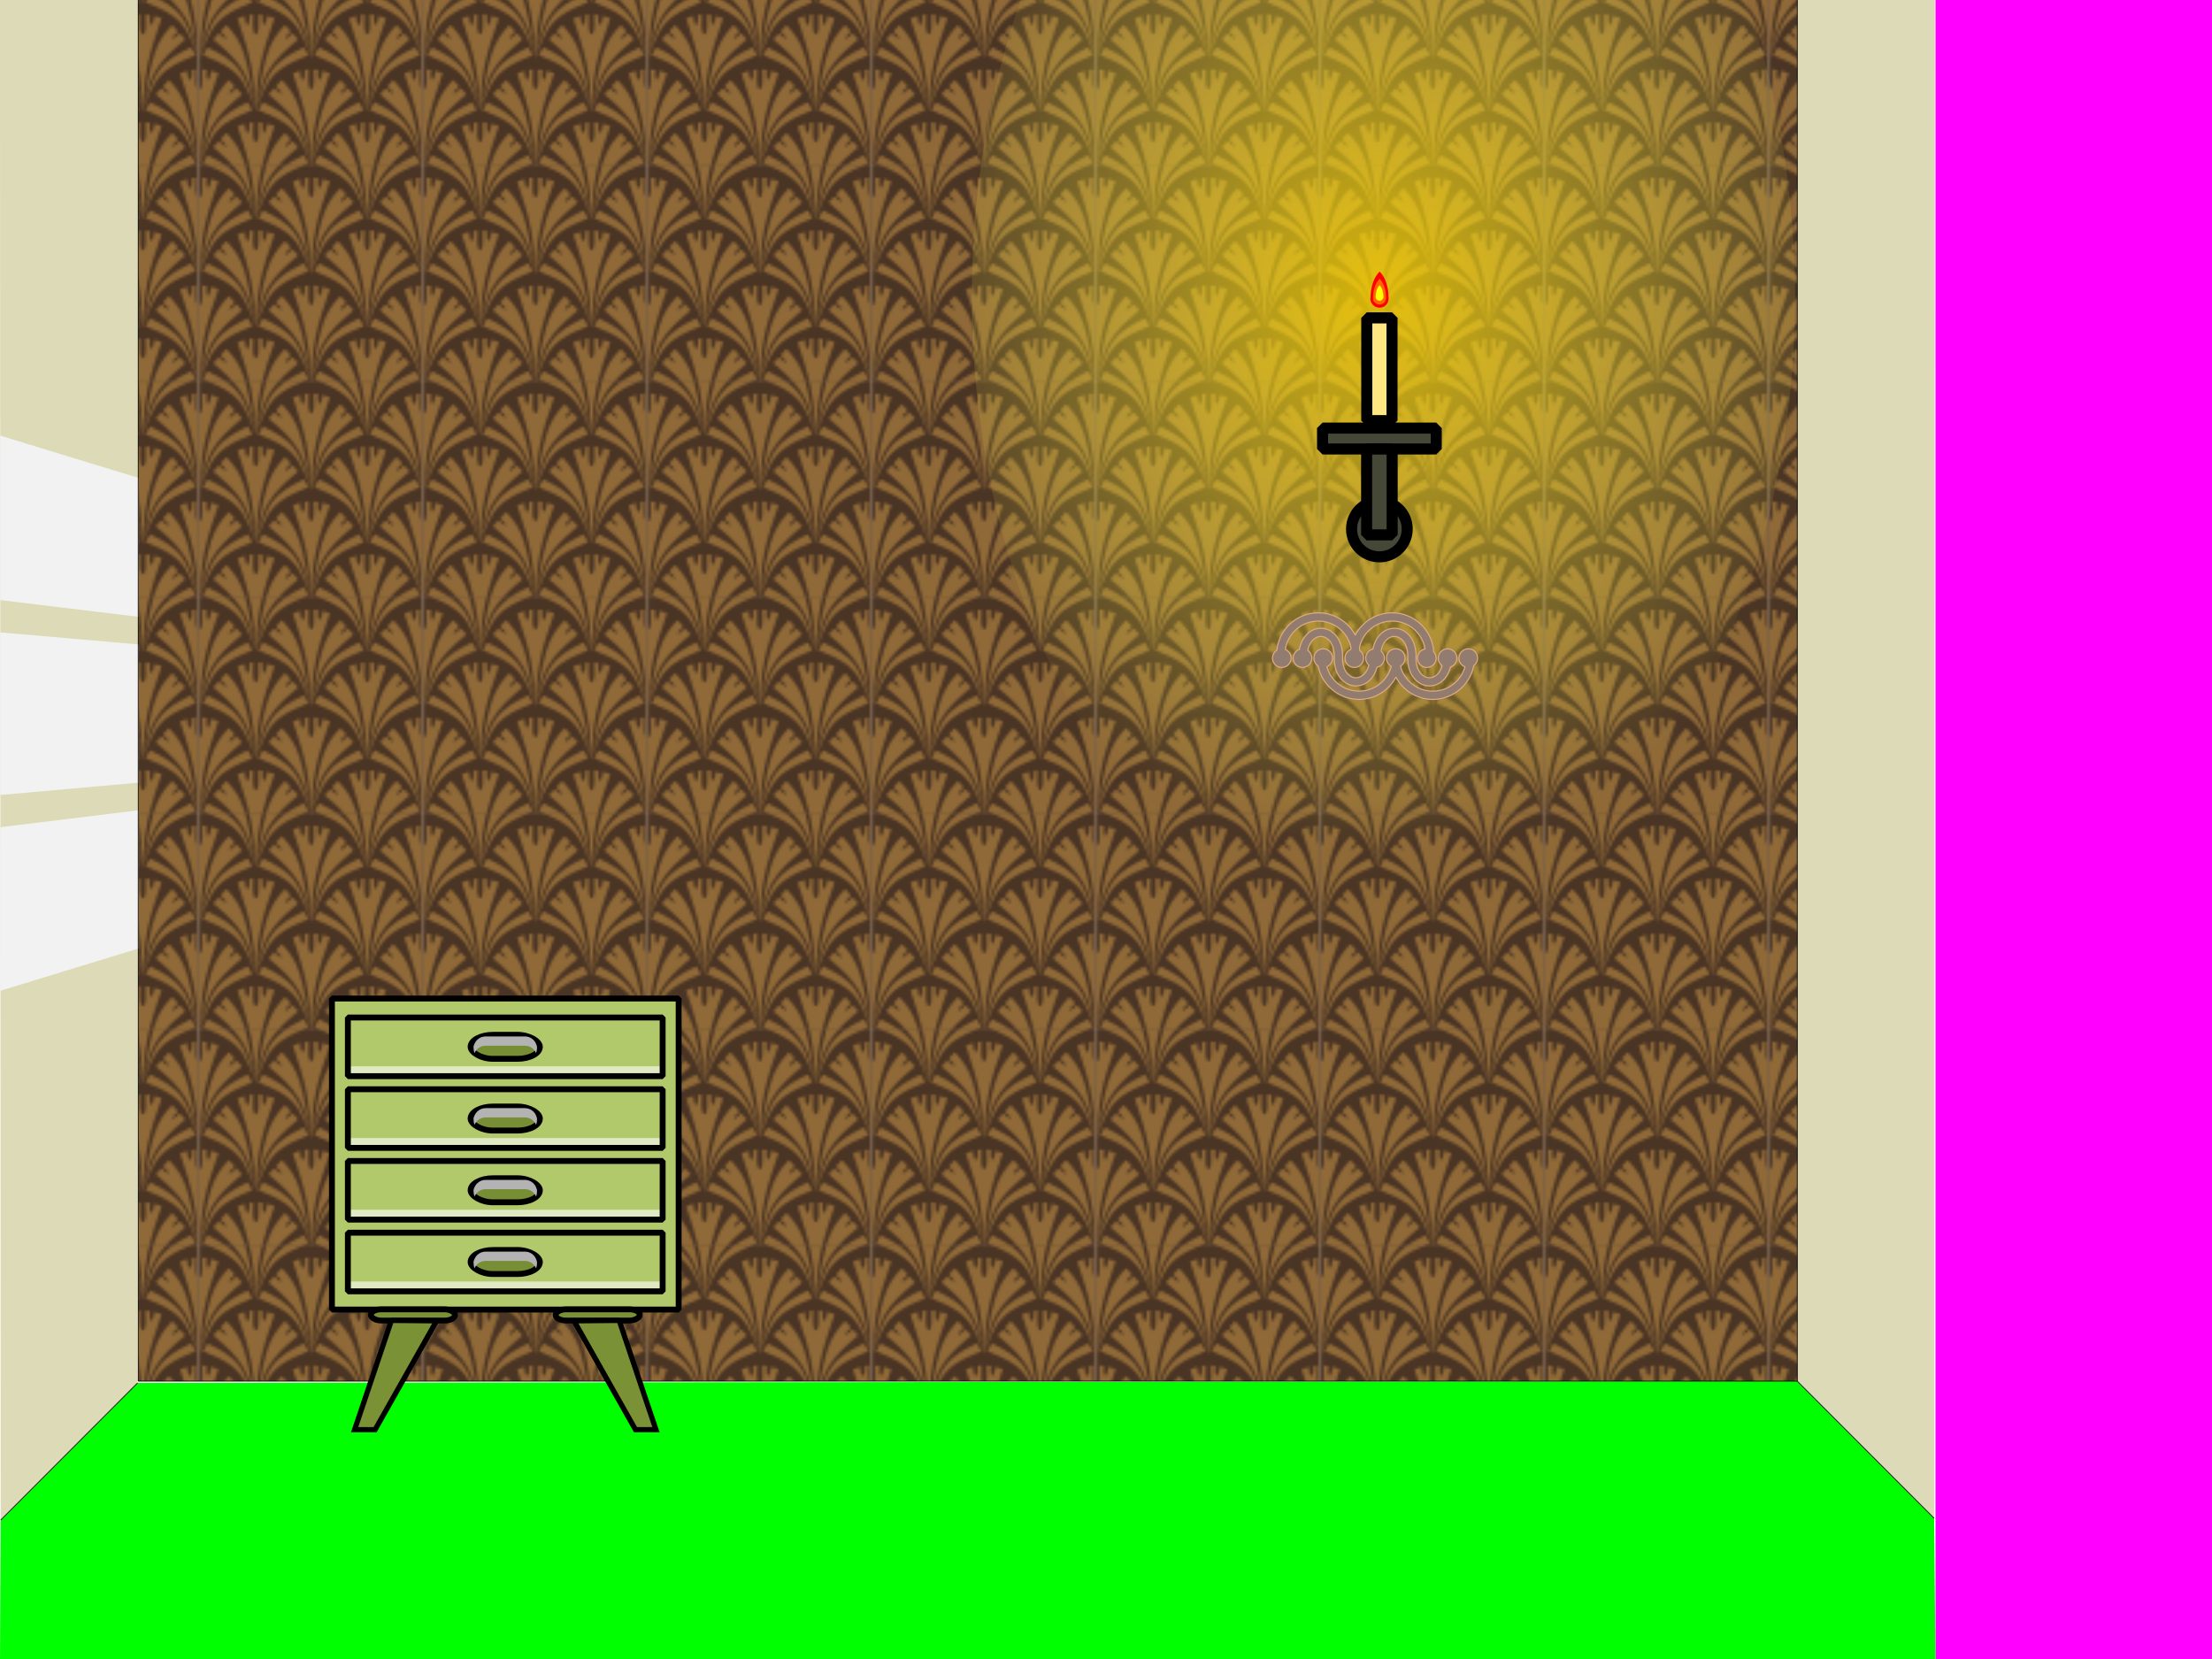 <?xml version="1.0" encoding="UTF-8" standalone="no"?>
<!-- Created with Inkscape (http://www.inkscape.org/) -->

<svg
   xmlns:dc="http://purl.org/dc/elements/1.1/"
   xmlns:cc="http://creativecommons.org/ns#"
   xmlns:rdf="http://www.w3.org/1999/02/22-rdf-syntax-ns#"
   xmlns:svg="http://www.w3.org/2000/svg"
   xmlns="http://www.w3.org/2000/svg"
   xmlns:xlink="http://www.w3.org/1999/xlink"
   xmlns:sodipodi="http://sodipodi.sourceforge.net/DTD/sodipodi-0.dtd"
   xmlns:inkscape="http://www.inkscape.org/namespaces/inkscape"
   width="800"
   height="600"
   viewBox="0 0 211.667 158.75"
   version="1.1"
   id="svg8"
   inkscape:version="0.92.3 (2405546, 2018-03-11)"
   sodipodi:docname="room-n.svg">
  <sodipodi:namedview
     id="base"
     pagecolor="#ffffff"
     bordercolor="#666666"
     borderopacity="1.0"
     inkscape:pageopacity="0.0"
     inkscape:pageshadow="2"
     inkscape:zoom="0.8297831"
     inkscape:cx="498.77501"
     inkscape:cy="277.3313"
     inkscape:document-units="px"
     inkscape:current-layer="layer4"
     showgrid="false"
     units="px"
     inkscape:window-width="1895"
     inkscape:window-height="939"
     inkscape:window-x="1983"
     inkscape:window-y="376"
     inkscape:window-maximized="0"
     inkscape:snap-bbox="true" />
  <defs
     id="defs2">
    <linearGradient
       id="linearGradient1653"
       inkscape:collect="always">
      <stop
         id="stop1649"
         offset="0"
         style="stop-color:#ffd900;stop-opacity:0.771" />
      <stop
         id="stop1651"
         offset="1"
         style="stop-color:#ffff52;stop-opacity:0.003" />
    </linearGradient>
    <inkscape:path-effect
       only_selected="false"
       apply_with_weight="true"
       apply_no_weight="true"
       helper_size="0"
       steps="2"
       weight="33.333"
       is_visible="true"
       id="path-effect947"
       effect="bspline" />
    <inkscape:path-effect
       effect="bspline"
       id="path-effect1819"
       is_visible="true"
       weight="33.333"
       steps="2"
       helper_size="0"
       apply_no_weight="true"
       apply_with_weight="true"
       only_selected="false" />
    <inkscape:path-effect
       only_selected="false"
       apply_with_weight="true"
       apply_no_weight="true"
       helper_size="0"
       steps="2"
       weight="33.333"
       is_visible="true"
       id="path-effect1813"
       effect="bspline" />
    <inkscape:path-effect
       effect="bspline"
       id="path-effect1809"
       is_visible="true"
       weight="33.333"
       steps="2"
       helper_size="0"
       apply_no_weight="true"
       apply_with_weight="true"
       only_selected="false" />
    <inkscape:path-effect
       only_selected="false"
       apply_with_weight="true"
       apply_no_weight="true"
       helper_size="0"
       steps="2"
       weight="33.333"
       is_visible="true"
       id="path-effect1333"
       effect="bspline" />
    <inkscape:path-effect
       effect="bspline"
       id="path-effect1329"
       is_visible="true"
       weight="33.333"
       steps="2"
       helper_size="0"
       apply_no_weight="true"
       apply_with_weight="true"
       only_selected="false" />
    <inkscape:path-effect
       only_selected="false"
       apply_with_weight="true"
       apply_no_weight="true"
       helper_size="0"
       steps="2"
       weight="33.333"
       is_visible="true"
       id="path-effect1325"
       effect="bspline" />
    <inkscape:path-effect
       effect="bspline"
       id="path-effect1321"
       is_visible="true"
       weight="33.333"
       steps="2"
       helper_size="0"
       apply_no_weight="true"
       apply_with_weight="true"
       only_selected="false" />
    <inkscape:path-effect
       effect="bspline"
       id="path-effect1317"
       is_visible="true"
       weight="33.333"
       steps="2"
       helper_size="0"
       apply_no_weight="true"
       apply_with_weight="true"
       only_selected="false" />
    <inkscape:path-effect
       effect="bspline"
       id="path-effect1297"
       is_visible="true"
       weight="33.333"
       steps="2"
       helper_size="0"
       apply_no_weight="true"
       apply_with_weight="true"
       only_selected="false" />
    <inkscape:path-effect
       effect="bspline"
       id="path-effect1293"
       is_visible="true"
       weight="33.333"
       steps="2"
       helper_size="0"
       apply_no_weight="true"
       apply_with_weight="true"
       only_selected="false" />
    <inkscape:path-effect
       effect="bspline"
       id="path-effect1289"
       is_visible="true"
       weight="33.333"
       steps="2"
       helper_size="0"
       apply_no_weight="true"
       apply_with_weight="true"
       only_selected="false" />
    <inkscape:path-effect
       effect="bspline"
       id="path-effect1285"
       is_visible="true"
       weight="33.333"
       steps="2"
       helper_size="0"
       apply_no_weight="true"
       apply_with_weight="true"
       only_selected="false" />
    <inkscape:path-effect
       effect="bspline"
       id="path-effect1281"
       is_visible="true"
       weight="33.333"
       steps="2"
       helper_size="0"
       apply_no_weight="true"
       apply_with_weight="true"
       only_selected="false" />
    <inkscape:path-effect
       effect="bspline"
       id="path-effect1277"
       is_visible="true"
       weight="33.333"
       steps="2"
       helper_size="0"
       apply_no_weight="true"
       apply_with_weight="true"
       only_selected="false" />
    <inkscape:path-effect
       effect="bspline"
       id="path-effect1273"
       is_visible="true"
       weight="33.333"
       steps="2"
       helper_size="0"
       apply_no_weight="true"
       apply_with_weight="true"
       only_selected="false" />
    <inkscape:path-effect
       only_selected="false"
       apply_with_weight="true"
       apply_no_weight="true"
       helper_size="0"
       steps="2"
       weight="33.333"
       is_visible="true"
       id="path-effect844"
       effect="bspline" />
    <inkscape:path-effect
       only_selected="false"
       apply_with_weight="true"
       apply_no_weight="true"
       helper_size="0"
       steps="2"
       weight="33.333"
       is_visible="true"
       id="path-effect840"
       effect="bspline" />
    <inkscape:path-effect
       effect="bspline"
       id="path-effect836"
       is_visible="true"
       weight="33.333"
       steps="2"
       helper_size="0"
       apply_no_weight="true"
       apply_with_weight="true"
       only_selected="false" />
    <inkscape:path-effect
       only_selected="false"
       apply_with_weight="true"
       apply_no_weight="true"
       helper_size="0"
       steps="2"
       weight="33.333"
       is_visible="true"
       id="path-effect832"
       effect="bspline" />
    <inkscape:path-effect
       effect="bspline"
       id="path-effect828"
       is_visible="true"
       weight="33.333"
       steps="2"
       helper_size="0"
       apply_no_weight="true"
       apply_with_weight="true"
       only_selected="false" />
    <pattern
       patternUnits="userSpaceOnUse"
       width="80.493"
       height="77.897"
       patternTransform="matrix(0.265,0,0,0.265,19.099,9.518)"
       id="pattern3136">
      <g
         id="g1141">
        <rect
           transform="matrix(1.227,0,0,1.227,-289.751,-19.875)"
           style="opacity:1;fill:#0b1422;fill-opacity:1;stroke:none;stroke-width:0.529;stroke-linecap:round;stroke-linejoin:bevel;stroke-miterlimit:4;stroke-dasharray:none;stroke-dashoffset:0;stroke-opacity:1"
           id="rect847"
           width="65.617"
           height="63.5"
           x="236.2"
           y="16.202" />
        <path
           style="stroke-linejoin:miter;stroke-opacity:1;fill-opacity:1;fill-rule:evenodd;stroke:none;stroke-linecap:butt;stroke-width:0.023;fill:#d0ab59"
           d="M4.152 4.45093998991e-07C6.506 0.985 10.796 2.803 13.794 6.077C16.851 9.416 18.553 14.265 20.255 19.113C18.648 13.473 17.041 7.834 14.23 4.013C13.039 2.394 11.63 1.104 10.098 4.45093995438e-07C10.098 4.45093995438e-07 4.152 4.45093998991e-07 4.152 4.45093998991e-07M20.255 19.113C19.129 12.063 18.003 5.02 16.599 4.45093995438e-07C16.599 4.45093995438e-07 12.376 4.45093995438e-07 12.376 4.45093995438e-07C13.63 1.401 14.861 2.982 15.851 4.693C18.326 8.972 19.29 14.043 20.255 19.113C20.255 19.113 20.255 19.113 20.255 19.113M18.022 4.45093998991e-07C18.22 0.852 18.41 1.709 18.577 2.566C19.668 8.163 19.962 13.637 20.255 19.111C20.538 13.629 20.821 8.146 21.951 2.529C22.12 1.689 22.313 0.845 22.516 4.45094002544e-07C22.516 4.45094002544e-07 18.022 4.45093998991e-07 18.022 4.45093998991e-07M20.255 19.111C21.219 14.041 22.184 8.971 24.658 4.692C25.648 2.982 26.879 1.401 28.132 4.45093998991e-07C28.132 4.45093998991e-07 23.91 4.45093998991e-07 23.91 4.45093998991e-07C22.507 5.02 21.38 12.061 20.255 19.111C20.255 19.111 20.255 19.111 20.255 19.111M30.411 4.45093998991e-07C28.879 1.104 27.47 2.394 26.279 4.013C23.468 7.833 21.862 13.473 20.256 19.113C21.957 14.264 23.659 9.415 26.717 6.076C29.714 2.803 34.002 0.985 36.356 4.45093998991e-07C36.356 4.45093998991e-07 30.411 4.45093998991e-07 30.411 4.45093998991e-07M44.399 4.45093998991e-07C46.753 0.985 51.042 2.803 54.04 6.077C57.098 9.416 58.8 14.265 60.501 19.113C58.895 13.473 57.288 7.834 54.477 4.013C53.286 2.394 51.877 1.104 50.344 4.45093995438e-07C50.344 4.45093995438e-07 44.399 4.45093998991e-07 44.399 4.45093998991e-07M60.501 19.113C59.376 12.063 58.25 5.02 56.846 4.45093995438e-07C56.846 4.45093995438e-07 52.623 4.45093995438e-07 52.623 4.45093995438e-07C53.876 1.401 55.108 2.982 56.097 4.693C58.572 8.972 59.537 14.043 60.501 19.113C60.501 19.113 60.501 19.113 60.501 19.113M58.268 4.45093995438e-07C58.467 0.852 58.657 1.709 58.824 2.566C59.915 8.163 60.209 13.637 60.502 19.111C60.785 13.629 61.068 8.146 62.198 2.529C62.366 1.689 62.559 0.845 62.763 4.45093995438e-07C62.763 4.45093995438e-07 58.268 4.45093995438e-07 58.268 4.45093995438e-07M60.502 19.111C60.502 19.112 60.502 19.112 60.502 19.113C60.502 19.113 60.502 19.113 60.502 19.113C61.467 14.042 62.431 8.971 64.906 4.692C65.895 2.982 67.126 1.401 68.38 6.17810439927e-05C68.38 6.17810439927e-05 64.157 6.17810439927e-05 64.157 6.17810439927e-05C62.753 5.02 61.627 12.061 60.502 19.111C60.502 19.111 60.502 19.111 60.502 19.111M60.502 19.113C62.204 14.264 63.906 9.416 66.963 6.076C69.961 2.803 74.248 0.986 76.603 6.17810439927e-05C76.603 6.17810439927e-05 70.658 6.17810439927e-05 70.658 6.17810439927e-05C69.126 1.104 67.717 2.394 66.526 4.013C63.715 7.833 62.109 13.473 60.502 19.113C60.502 19.113 60.502 19.113 60.502 19.113M39.342 3.898C39.342 3.898 37.966 4.063 37.966 4.063C37.988 5.284 38.01 6.504 37.768 7.115C37.526 7.727 37.021 7.727 36.73 7.172C36.44 6.617 36.365 5.506 36.29 4.395C36.29 4.395 33.698 5.359 33.698 5.359C33.698 5.359 34.642 8.219 34.642 8.219C35.587 11.079 37.477 16.8 38.569 22.399C39.66 27.997 39.954 33.473 40.247 38.948C40.529 33.465 40.813 27.981 41.942 22.362C43.072 16.742 45.049 10.987 47.026 5.231C47.026 5.231 44.375 4.416 44.375 4.416C44.224 5.499 44.074 6.581 43.774 7.122C43.475 7.664 43.027 7.663 42.839 7.065C42.652 6.466 42.726 5.27 42.799 4.074C42.799 4.074 41.191 3.927 41.191 3.927C41.279 6.388 41.366 8.847 41.017 10.08C40.668 11.313 39.882 11.316 39.53 10.081C39.178 8.847 39.26 6.372 39.342 3.898C39.342 3.898 39.342 3.898 39.342 3.898M79.589 3.898C79.589 3.898 78.213 4.063 78.213 4.063C78.234 5.284 78.256 6.504 78.015 7.115C77.773 7.727 77.267 7.727 76.977 7.172C76.687 6.617 76.612 5.506 76.536 4.395C76.536 4.395 73.944 5.359 73.944 5.359C73.944 5.359 74.889 8.219 74.889 8.219C75.834 11.079 77.724 16.8 78.815 22.399C79.907 27.997 80.2 33.473 80.493 38.948C80.493 38.948 80.493 11.002 80.493 11.002C80.218 10.983 79.946 10.678 79.776 10.081C79.424 8.847 79.507 6.372 79.589 3.898C79.589 3.898 79.589 3.898 79.589 3.898M0.945 3.927C1.032 6.388 1.119 8.847 0.77 10.08C0.59 10.717 0.293 11.023 7.39528985605e-06 11.002C7.39528985605e-06 11.002 7.39528985605e-06 38.948 7.39528985605e-06 38.948C0.283 33.465 0.566 27.981 1.696 22.362C2.826 16.742 4.802 10.987 6.779 5.231C6.779 5.231 4.129 4.416 4.129 4.416C3.978 5.499 3.827 6.581 3.528 7.122C3.228 7.664 2.78 7.663 2.593 7.065C2.405 6.466 2.479 5.27 2.552 4.074C2.552 4.074 0.945 3.927 0.945 3.927M10.623 7.744C10.623 7.744 9.698 8.631 9.698 8.631C7.707 10.955 5.717 13.28 4.1 18.333C2.484 23.385 1.242 31.165 0.001 38.946C0.965 33.875 1.929 28.804 4.404 24.525C6.879 20.246 10.865 16.759 12.94 14.947C15.014 13.136 15.177 13 15.339 12.864C14.655 12.128 13.969 11.389 13.628 11.021C13.287 10.654 13.287 10.655 12.902 11.034C12.518 11.413 11.753 12.168 11.258 12.424C10.763 12.679 10.54 12.435 10.836 11.962C11.132 11.488 11.945 10.787 12.351 10.436C12.758 10.086 12.758 10.085 12.401 9.694C12.045 9.303 11.335 8.525 10.623 7.744C10.623 7.744 10.623 7.744 10.623 7.744M0.001 38.946C1.702 34.097 3.404 29.249 6.462 25.909C9.52 22.569 13.934 20.739 16.254 19.768C18.575 18.797 18.8 18.685 19.026 18.573C19.026 18.573 17.403 15.794 17.403 15.794C17.403 15.794 16.869 16.022 16.869 16.022C12.852 18.023 8.836 20.025 6.024 23.846C3.213 27.666 1.607 33.306 0.001 38.946C0.001 38.946 0.001 38.946 0.001 38.946M50.87 7.744C50.87 7.744 49.945 8.631 49.945 8.631C47.954 10.955 45.963 13.28 44.347 18.333C42.731 23.385 41.489 31.165 40.247 38.946C41.211 33.875 42.176 28.804 44.65 24.525C47.126 20.246 51.112 16.759 53.186 14.947C55.261 13.136 55.423 13 55.586 12.864C54.902 12.128 54.216 11.389 53.875 11.021C53.534 10.654 53.533 10.655 53.149 11.034C52.765 11.413 51.999 12.168 51.504 12.424C51.01 12.679 50.786 12.435 51.082 11.962C51.378 11.488 52.191 10.787 52.598 10.436C53.005 10.086 53.005 10.085 52.648 9.694C52.291 9.303 51.581 8.525 50.87 7.744C50.87 7.744 50.87 7.744 50.87 7.744M40.247 38.946C41.949 34.097 43.651 29.249 46.708 25.909C49.766 22.569 54.181 20.739 56.501 19.768C58.821 18.797 59.047 18.685 59.273 18.573C59.273 18.573 57.65 15.794 57.65 15.794C57.65 15.794 57.115 16.022 57.115 16.022C53.099 18.023 49.082 20.025 46.271 23.846C43.46 27.666 41.854 33.306 40.247 38.946C40.247 38.946 40.247 38.946 40.247 38.946M29.623 7.745C28.911 8.525 28.202 9.303 27.845 9.695C27.488 10.086 27.488 10.086 27.895 10.437C28.301 10.788 29.114 11.488 29.41 11.962C29.706 12.436 29.484 12.68 28.989 12.424C28.494 12.169 27.728 11.414 27.344 11.035C26.959 10.655 26.96 10.655 26.618 11.022C26.277 11.389 25.591 12.128 24.907 12.865C25.069 13.001 25.232 13.136 27.306 14.948C29.381 16.76 33.367 20.246 35.842 24.526C38.317 28.805 39.282 33.876 40.246 38.946C39.004 31.166 37.763 23.385 36.146 18.333C34.53 13.28 32.539 10.956 30.548 8.632C30.548 8.632 29.623 7.745 29.623 7.745M40.246 38.946C38.64 33.306 37.033 27.667 34.222 23.846C31.41 20.025 27.394 18.024 23.377 16.023C23.377 16.023 22.843 15.795 22.843 15.795C22.843 15.795 21.22 18.574 21.22 18.574C21.446 18.686 21.672 18.798 23.992 19.769C26.312 20.74 30.727 22.57 33.785 25.91C36.843 29.249 38.545 34.098 40.246 38.946C40.246 38.946 40.246 38.946 40.246 38.946M69.869 7.745C69.158 8.525 68.449 9.303 68.092 9.695C67.735 10.086 67.735 10.086 68.141 10.437C68.548 10.788 69.361 11.488 69.657 11.962C69.953 12.436 69.73 12.68 69.235 12.424C68.74 12.169 67.975 11.414 67.59 11.035C67.206 10.655 67.206 10.655 66.865 11.022C66.524 11.389 65.838 12.128 65.153 12.865C65.316 13.001 65.479 13.136 67.553 14.948C69.627 16.76 73.613 20.246 76.089 24.526C78.564 28.805 79.528 33.876 80.493 38.946C79.251 31.166 78.009 23.385 76.393 18.333C74.777 13.28 72.785 10.956 70.794 8.632C70.794 8.632 69.869 7.745 69.869 7.745M80.493 38.946C78.886 33.306 77.279 27.667 74.468 23.846C71.657 20.025 67.64 18.024 63.624 16.023C63.624 16.023 63.089 15.795 63.089 15.795C63.089 15.795 61.467 18.574 61.467 18.574C61.692 18.686 61.919 18.798 64.239 19.769C66.559 20.74 70.973 22.57 74.032 25.91C77.089 29.249 78.791 34.098 80.493 38.946C80.493 38.946 80.493 38.946 80.493 38.946M19.35 23.013C19.35 23.013 17.975 23.178 17.975 23.178C17.996 24.399 18.018 25.619 17.777 26.231C17.535 26.842 17.029 26.843 16.739 26.288C16.449 25.733 16.374 24.621 16.298 23.51C16.298 23.51 13.706 24.474 13.706 24.474C13.706 24.474 14.651 27.334 14.651 27.334C15.596 30.195 17.486 35.916 18.577 41.515C19.668 47.111 19.962 52.585 20.255 58.059C20.538 52.577 20.821 47.095 21.951 41.477C23.081 35.857 25.057 30.102 27.034 24.347C27.034 24.347 24.384 23.531 24.384 23.531C24.233 24.614 24.082 25.696 23.783 26.238C23.483 26.779 23.035 26.778 22.848 26.18C22.661 25.582 22.733 24.386 22.807 23.19C22.807 23.19 21.199 23.043 21.199 23.043C21.287 25.503 21.374 27.962 21.025 29.195C20.676 30.428 19.889 30.431 19.538 29.197C19.186 27.962 19.268 25.487 19.35 23.013C19.35 23.013 19.35 23.013 19.35 23.013M20.255 58.059C21.219 52.989 22.184 47.919 24.658 43.641C27.134 39.361 31.12 35.874 33.194 34.063C35.269 32.251 35.431 32.115 35.594 31.98C34.91 31.243 34.224 30.504 33.883 30.137C33.542 29.77 33.541 29.77 33.157 30.15C32.773 30.528 32.007 31.283 31.512 31.539C31.018 31.795 30.794 31.55 31.09 31.077C31.386 30.603 32.199 29.902 32.606 29.552C33.013 29.201 33.013 29.201 32.656 28.809C32.299 28.418 31.589 27.64 30.878 26.859C30.878 26.859 29.953 27.746 29.953 27.746C27.962 30.071 25.971 32.395 24.355 37.448C22.739 42.5 21.497 50.279 20.255 58.059C20.255 58.059 20.255 58.059 20.255 58.059M59.597 23.013C59.597 23.013 58.222 23.178 58.222 23.178C58.243 24.399 58.265 25.619 58.023 26.231C57.781 26.842 57.276 26.843 56.985 26.288C56.695 25.733 56.62 24.621 56.545 23.51C56.545 23.51 53.953 24.474 53.953 24.474C53.953 24.474 54.897 27.334 54.897 27.334C55.842 30.195 57.732 35.916 58.824 41.515C59.915 47.111 60.209 52.585 60.502 58.059C60.785 52.577 61.068 47.095 62.198 41.477C63.328 35.857 65.304 30.102 67.281 24.347C67.281 24.347 64.631 23.531 64.631 23.531C64.48 24.614 64.329 25.696 64.03 26.238C63.73 26.779 63.282 26.778 63.095 26.18C62.907 25.582 62.981 24.386 63.054 23.19C63.054 23.19 61.446 23.043 61.446 23.043C61.534 25.503 61.621 27.962 61.272 29.195C60.923 30.428 60.137 30.431 59.785 29.197C59.433 27.962 59.515 25.487 59.597 23.013C59.597 23.013 59.597 23.013 59.597 23.013M60.502 58.059C60.502 58.06 60.502 58.061 60.502 58.061C60.502 58.061 60.502 58.061 60.502 58.061C61.467 52.99 62.431 47.92 64.906 43.641C67.381 39.361 71.367 35.874 73.441 34.063C75.516 32.251 75.678 32.115 75.841 31.98C75.157 31.243 74.471 30.504 74.13 30.137C73.789 29.77 73.788 29.77 73.404 30.15C73.02 30.529 72.255 31.284 71.76 31.539C71.265 31.795 71.041 31.55 71.337 31.077C71.633 30.603 72.446 29.902 72.853 29.552C73.26 29.201 73.259 29.201 72.903 28.809C72.546 28.418 71.836 27.64 71.124 26.86C71.124 26.86 70.2 27.746 70.2 27.746C68.209 30.071 66.218 32.395 64.601 37.448C62.985 42.5 61.743 50.279 60.502 58.059C60.502 58.059 60.502 58.059 60.502 58.059M60.502 58.061C62.204 53.212 63.906 48.364 66.963 45.025C70.022 41.685 74.436 39.855 76.756 38.884C79.076 37.913 79.302 37.801 79.528 37.689C79.528 37.689 77.905 34.91 77.905 34.91C77.905 34.91 77.37 35.137 77.37 35.137C73.354 37.139 69.337 39.14 66.526 42.961C63.715 46.782 62.109 52.421 60.502 58.061C60.502 58.061 60.502 58.061 60.502 58.061M9.631 26.86C8.92 27.64 8.21 28.419 7.854 28.81C7.497 29.201 7.496 29.202 7.903 29.552C8.31 29.903 9.123 30.604 9.419 31.078C9.715 31.551 9.492 31.795 8.997 31.54C8.502 31.284 7.736 30.529 7.352 30.15C6.968 29.771 6.968 29.77 6.627 30.137C6.286 30.505 5.6 31.244 4.915 31.98C5.078 32.116 5.241 32.252 7.315 34.063C9.389 35.875 13.375 39.362 15.851 43.641C18.326 47.92 19.29 52.991 20.255 58.062C19.013 50.281 17.771 42.501 16.155 37.448C14.538 32.395 12.547 30.071 10.556 27.747C10.556 27.747 9.631 26.86 9.631 26.86M20.255 58.062C18.648 52.422 17.041 46.782 14.23 42.962C11.419 39.141 7.402 37.139 3.386 35.138C3.386 35.138 2.851 34.91 2.851 34.91C2.851 34.91 1.229 37.689 1.229 37.689C1.454 37.801 1.681 37.913 4.001 38.884C6.321 39.855 10.735 41.685 13.794 45.025C16.851 48.364 18.553 53.213 20.255 58.062C20.255 58.062 20.255 58.062 20.255 58.062M49.878 26.86C49.166 27.64 48.457 28.419 48.1 28.81C47.743 29.201 47.743 29.202 48.15 29.552C48.556 29.903 49.369 30.604 49.665 31.078C49.961 31.551 49.739 31.795 49.244 31.54C48.749 31.284 47.983 30.529 47.599 30.15C47.215 29.771 47.215 29.77 46.874 30.137C46.533 30.505 45.846 31.244 45.162 31.98C45.324 32.116 45.487 32.252 47.561 34.063C49.636 35.875 53.622 39.362 56.097 43.641C58.572 47.92 59.537 52.991 60.501 58.062C59.26 50.281 58.018 42.501 56.402 37.448C54.785 32.395 52.794 30.071 50.803 27.747C50.803 27.747 49.878 26.86 49.878 26.86M60.501 58.062C58.895 52.422 57.288 46.782 54.477 42.962C51.666 39.141 47.649 37.139 43.632 35.138C43.632 35.138 43.098 34.91 43.098 34.91C43.098 34.91 41.475 37.689 41.475 37.689C41.701 37.801 41.927 37.913 44.247 38.884C46.567 39.855 50.982 41.685 54.04 45.025C57.098 48.364 58.8 53.213 60.501 58.062C60.501 58.062 60.501 58.062 60.501 58.062M37.658 34.91C37.658 34.91 37.124 35.137 37.124 35.137C33.107 37.139 29.091 39.14 26.279 42.961C23.468 46.781 21.862 52.421 20.256 58.061C21.957 53.212 23.659 48.364 26.717 45.024C29.775 41.684 34.19 39.855 36.51 38.884C38.83 37.913 39.055 37.801 39.281 37.689C39.281 37.689 37.658 34.91 37.658 34.91M39.342 42.846C39.342 42.846 37.966 43.011 37.966 43.011C37.988 44.232 38.01 45.452 37.768 46.064C37.526 46.675 37.021 46.676 36.73 46.121C36.44 45.566 36.365 44.454 36.29 43.343C36.29 43.343 33.698 44.307 33.698 44.307C33.698 44.307 34.642 47.167 34.642 47.167C35.587 50.028 37.477 55.749 38.569 61.347C39.66 66.946 39.954 72.421 40.247 77.897C40.529 72.413 40.813 66.929 41.942 61.31C43.072 55.69 45.049 49.935 47.026 44.179C47.026 44.179 44.375 43.364 44.375 43.364C44.224 44.447 44.074 45.529 43.774 46.07C43.475 46.612 43.027 46.611 42.839 46.013C42.652 45.415 42.726 44.218 42.799 43.023C42.799 43.023 41.191 42.875 41.191 42.875C41.279 45.336 41.366 47.795 41.017 49.028C40.668 50.261 39.882 50.264 39.53 49.03C39.178 47.795 39.26 45.32 39.342 42.846C39.342 42.846 39.342 42.846 39.342 42.846M79.589 42.846C79.589 42.846 78.213 43.011 78.213 43.011C78.234 44.232 78.256 45.452 78.015 46.064C77.773 46.675 77.267 46.676 76.977 46.121C76.687 45.566 76.612 44.454 76.536 43.343C76.536 43.343 73.944 44.307 73.944 44.307C73.944 44.307 74.889 47.167 74.889 47.167C75.834 50.028 77.724 55.749 78.815 61.347C79.907 66.946 80.2 72.421 80.493 77.897C80.493 77.897 80.493 49.951 80.493 49.951C80.218 49.932 79.946 49.627 79.776 49.03C79.424 47.795 79.507 45.32 79.589 42.846C79.589 42.846 79.589 42.846 79.589 42.846M0.945 42.875C1.032 45.336 1.119 47.795 0.77 49.028C0.59 49.665 0.293 49.971 7.39528996974e-06 49.951C7.39528996974e-06 49.951 7.39528996974e-06 77.897 7.39528996974e-06 77.897C0.283 72.413 0.566 66.929 1.696 61.31C2.826 55.69 4.802 49.935 6.779 44.179C6.779 44.179 4.129 43.364 4.129 43.364C3.978 44.447 3.827 45.529 3.528 46.07C3.228 46.612 2.78 46.611 2.593 46.013C2.405 45.415 2.479 44.218 2.552 43.023C2.552 43.023 0.945 42.875 0.945 42.875M10.623 46.692C10.623 46.692 9.698 47.579 9.698 47.579C7.707 49.903 5.717 52.228 4.1 57.281C2.484 62.333 1.242 70.113 0.001 77.894C0.965 72.823 1.929 67.752 4.404 63.474C6.879 59.194 10.865 55.707 12.94 53.896C15.014 52.084 15.177 51.948 15.339 51.813C14.655 51.076 13.969 50.337 13.628 49.97C13.287 49.602 13.287 49.603 12.902 49.982C12.518 50.361 11.753 51.116 11.258 51.372C10.763 51.628 10.54 51.383 10.836 50.91C11.132 50.436 11.945 49.735 12.351 49.385C12.758 49.034 12.758 49.034 12.401 48.642C12.045 48.251 11.335 47.473 10.623 46.692C10.623 46.692 10.623 46.692 10.623 46.692M0.001 77.894C1.702 73.045 3.404 68.197 6.462 64.857C9.52 61.517 13.934 59.688 16.254 58.717C18.575 57.746 18.8 57.634 19.026 57.522C19.026 57.522 17.403 54.743 17.403 54.743C17.403 54.743 16.869 54.97 16.869 54.97C12.852 56.971 8.836 58.973 6.024 62.794C3.213 66.614 1.607 72.254 0.001 77.894C0.001 77.894 0.001 77.894 0.001 77.894M50.87 46.692C50.87 46.692 49.945 47.579 49.945 47.579C47.954 49.903 45.963 52.228 44.347 57.281C42.731 62.333 41.489 70.113 40.247 77.894C41.211 72.823 42.176 67.752 44.65 63.474C47.126 59.194 51.112 55.707 53.186 53.896C55.261 52.084 55.423 51.948 55.586 51.813C54.902 51.076 54.216 50.337 53.875 49.97C53.534 49.602 53.533 49.603 53.149 49.982C52.765 50.361 51.999 51.116 51.504 51.372C51.01 51.628 50.786 51.383 51.082 50.91C51.378 50.436 52.191 49.735 52.598 49.385C53.005 49.034 53.005 49.034 52.648 48.642C52.291 48.251 51.581 47.473 50.87 46.692C50.87 46.692 50.87 46.692 50.87 46.692M40.247 77.894C41.949 73.045 43.651 68.197 46.708 64.857C49.766 61.517 54.181 59.688 56.501 58.717C58.821 57.746 59.047 57.634 59.273 57.522C59.273 57.522 57.65 54.743 57.65 54.743C57.65 54.743 57.115 54.97 57.115 54.97C53.099 56.971 49.082 58.973 46.271 62.794C43.46 66.614 41.854 72.254 40.247 77.894C40.247 77.894 40.247 77.894 40.247 77.894M29.623 46.693C28.911 47.473 28.202 48.252 27.845 48.643C27.488 49.034 27.488 49.035 27.895 49.385C28.301 49.736 29.114 50.437 29.41 50.91C29.706 51.384 29.484 51.628 28.989 51.373C28.494 51.117 27.728 50.362 27.344 49.983C26.959 49.603 26.96 49.603 26.618 49.97C26.277 50.338 25.591 51.077 24.907 51.813C25.069 51.949 25.232 52.085 27.306 53.896C29.381 55.708 33.367 59.195 35.842 63.474C38.317 67.753 39.282 72.824 40.246 77.895C39.004 70.114 37.763 62.334 36.146 57.281C34.53 52.228 32.539 49.904 30.548 47.58C30.548 47.58 29.623 46.693 29.623 46.693M40.246 77.895C38.64 72.255 37.033 66.615 34.222 62.795C31.41 58.974 27.394 56.972 23.377 54.971C23.377 54.971 22.843 54.743 22.843 54.743C22.843 54.743 21.22 57.522 21.22 57.522C21.446 57.634 21.672 57.746 23.992 58.717C26.312 59.688 30.727 61.518 33.785 64.858C36.843 68.197 38.545 73.046 40.246 77.895C40.246 77.895 40.246 77.895 40.246 77.895M69.869 46.693C69.158 47.473 68.449 48.252 68.092 48.643C67.735 49.034 67.735 49.035 68.141 49.385C68.548 49.736 69.361 50.437 69.657 50.91C69.953 51.384 69.73 51.628 69.235 51.373C68.74 51.117 67.975 50.362 67.59 49.983C67.206 49.603 67.206 49.603 66.865 49.97C66.524 50.338 65.838 51.077 65.153 51.813C65.316 51.949 65.479 52.085 67.553 53.896C69.627 55.708 73.613 59.195 76.089 63.474C78.564 67.753 79.528 72.824 80.493 77.895C79.251 70.114 78.009 62.334 76.393 57.281C74.777 52.228 72.785 49.904 70.794 47.58C70.794 47.58 69.869 46.693 69.869 46.693M80.493 77.895C78.886 72.255 77.279 66.615 74.468 62.795C71.657 58.974 67.64 56.972 63.624 54.971C63.624 54.971 63.089 54.743 63.089 54.743C63.089 54.743 61.467 57.522 61.467 57.522C61.692 57.634 61.919 57.746 64.239 58.717C66.559 59.688 70.973 61.518 74.032 64.858C77.089 68.197 78.791 73.046 80.493 77.895C80.493 77.895 80.493 77.895 80.493 77.895M19.35 61.962C19.35 61.962 17.975 62.127 17.975 62.127C17.996 63.348 18.018 64.568 17.777 65.179C17.535 65.79 17.029 65.791 16.739 65.236C16.449 64.681 16.374 63.569 16.298 62.459C16.298 62.459 13.706 63.422 13.706 63.422C13.706 63.422 14.651 66.283 14.651 66.283C15.451 68.705 16.925 73.183 18.022 77.897C18.022 77.897 22.516 77.897 22.516 77.897C23.677 73.085 25.353 68.19 27.034 63.295C27.034 63.295 24.384 62.48 24.384 62.48C24.233 63.562 24.082 64.644 23.783 65.186C23.483 65.727 23.035 65.726 22.848 65.128C22.661 64.53 22.733 63.334 22.807 62.138C22.807 62.138 21.199 61.991 21.199 61.991C21.287 64.452 21.374 66.911 21.025 68.144C20.676 69.376 19.889 69.38 19.538 68.145C19.186 66.91 19.268 64.435 19.35 61.962C19.35 61.962 19.35 61.962 19.35 61.962M59.597 61.962C59.597 61.962 58.222 62.127 58.222 62.127C58.243 63.348 58.265 64.568 58.023 65.179C57.781 65.79 57.276 65.791 56.985 65.236C56.695 64.681 56.62 63.569 56.545 62.459C56.545 62.459 53.953 63.422 53.953 63.422C53.953 63.422 54.897 66.283 54.897 66.283C55.698 68.705 57.172 73.183 58.268 77.897C58.268 77.897 62.763 77.897 62.763 77.897C63.923 73.085 65.599 68.19 67.281 63.295C67.281 63.295 64.631 62.48 64.631 62.48C64.48 63.562 64.329 64.644 64.03 65.186C63.73 65.727 63.282 65.726 63.095 65.128C62.907 64.53 62.981 63.334 63.054 62.138C63.054 62.138 61.446 61.991 61.446 61.991C61.534 64.452 61.621 66.911 61.272 68.144C60.923 69.376 60.137 69.38 59.785 68.145C59.433 66.91 59.515 64.435 59.597 61.962C59.597 61.962 59.597 61.962 59.597 61.962M30.878 65.808C30.878 65.808 29.953 66.695 29.953 66.695C27.962 69.019 25.971 71.343 24.355 76.396C24.203 76.871 24.056 77.376 23.91 77.897C23.91 77.897 28.132 77.897 28.132 77.897C30.015 75.793 31.949 74.098 33.194 73.011C35.269 71.199 35.431 71.064 35.594 70.928C34.91 70.191 34.224 69.452 33.883 69.085C33.542 68.718 33.541 68.718 33.157 69.098C32.773 69.477 32.007 70.232 31.512 70.487C31.018 70.743 30.794 70.498 31.09 70.025C31.386 69.551 32.199 68.851 32.606 68.5C33.013 68.149 33.013 68.149 32.656 67.758C32.299 67.366 31.589 66.588 30.878 65.808C30.878 65.808 30.878 65.808 30.878 65.808M71.124 65.808C71.124 65.808 70.2 66.695 70.2 66.695C68.209 69.019 66.218 71.343 64.601 76.396C64.45 76.871 64.302 77.376 64.157 77.897C64.157 77.897 68.38 77.897 68.38 77.897C70.262 75.793 72.196 74.098 73.441 73.011C75.516 71.199 75.678 71.064 75.841 70.928C75.157 70.191 74.471 69.452 74.13 69.085C73.789 68.718 73.788 68.718 73.404 69.098C73.02 69.477 72.255 70.232 71.76 70.487C71.265 70.743 71.041 70.498 71.337 70.025C71.633 69.551 72.446 68.851 72.853 68.5C73.26 68.149 73.259 68.149 72.903 67.758C72.546 67.366 71.836 66.588 71.124 65.808C71.124 65.808 71.124 65.808 71.124 65.808M9.631 65.808C8.92 66.589 8.21 67.367 7.854 67.758C7.497 68.15 7.496 68.15 7.903 68.501C8.31 68.851 9.123 69.552 9.419 70.026C9.715 70.499 9.492 70.744 8.997 70.488C8.502 70.232 7.736 69.477 7.352 69.098C6.968 68.719 6.968 68.718 6.627 69.086C6.286 69.453 5.6 70.192 4.915 70.929C5.078 71.064 5.241 71.2 7.315 73.012C8.56 74.099 10.494 75.793 12.376 77.897C12.376 77.897 16.599 77.897 16.599 77.897C16.454 77.377 16.307 76.871 16.155 76.397C14.538 71.344 12.547 69.019 10.556 66.695C10.556 66.695 9.631 65.808 9.631 65.808M49.878 65.808C49.166 66.589 48.457 67.367 48.1 67.758C47.743 68.15 47.743 68.15 48.15 68.501C48.556 68.851 49.369 69.552 49.665 70.026C49.961 70.499 49.739 70.744 49.244 70.488C48.749 70.232 47.983 69.477 47.599 69.098C47.215 68.719 47.215 68.718 46.874 69.086C46.533 69.453 45.846 70.192 45.162 70.929C45.324 71.064 45.487 71.2 47.561 73.012C48.807 74.099 50.74 75.793 52.623 77.897C52.623 77.897 56.846 77.897 56.846 77.897C56.701 77.377 56.553 76.871 56.402 76.397C54.785 71.344 52.794 69.019 50.803 66.695C50.803 66.695 49.878 65.808 49.878 65.808M37.658 73.858C37.658 73.858 37.124 74.086 37.124 74.086C34.809 75.239 32.495 76.395 30.411 77.897C30.411 77.897 36.356 77.897 36.356 77.897C36.404 77.877 36.463 77.851 36.51 77.832C38.83 76.861 39.055 76.749 39.281 76.637C39.281 76.637 37.658 73.858 37.658 73.858M77.905 73.858C77.905 73.858 77.37 74.086 77.37 74.086C75.056 75.239 72.742 76.395 70.658 77.897C70.658 77.897 76.603 77.897 76.603 77.897C76.651 77.877 76.71 77.851 76.756 77.832C79.076 76.861 79.302 76.749 79.528 76.637C79.528 76.637 77.905 73.858 77.905 73.858M2.851 73.859C2.851 73.859 1.229 76.638 1.229 76.638C1.454 76.75 1.681 76.862 4.001 77.833C4.046 77.852 4.105 77.877 4.152 77.897C4.152 77.897 10.098 77.897 10.098 77.897C8.014 76.395 5.7 75.239 3.386 74.086C3.386 74.086 2.851 73.859 2.851 73.859M43.098 73.859C43.098 73.859 41.475 76.638 41.475 76.638C41.701 76.75 41.927 76.862 44.247 77.833C44.293 77.852 44.352 77.877 44.399 77.897C44.399 77.897 50.344 77.897 50.344 77.897C48.26 76.395 45.947 75.239 43.632 74.086C43.632 74.086 43.098 73.859 43.098 73.859"
           id="path826" />
      </g>
    </pattern>
    <filter
       y="-0.15"
       height="1.3"
       x="-0.15"
       width="1.3"
       inkscape:menu-tooltip="Aquarelle paper effect which can be used for pictures as for objects"
       inkscape:menu="Textures"
       inkscape:label="Rough Paper"
       style="color-interpolation-filters:sRGB;"
       id="filter1754">
      <feTurbulence
         type="fractalNoise"
         baseFrequency="0.04"
         numOctaves="5"
         seed="0"
         result="result4"
         id="feTurbulence1740" />
      <feDisplacementMap
         in="SourceGraphic"
         in2="result4"
         yChannelSelector="G"
         xChannelSelector="R"
         scale="10"
         result="result3"
         id="feDisplacementMap1742" />
      <feDiffuseLighting
         lighting-color="rgb(233,230,215)"
         diffuseConstant="1"
         surfaceScale="2"
         result="result1"
         in="result4"
         id="feDiffuseLighting1746">
        <feDistantLight
           azimuth="235"
           elevation="40"
           id="feDistantLight1744" />
      </feDiffuseLighting>
      <feComposite
         operator="in"
         in="result3"
         in2="result1"
         result="result2"
         id="feComposite1748" />
      <feComposite
         in2="result1"
         result="result5"
         operator="arithmetic"
         k1="1.7"
         id="feComposite1750" />
      <feBlend
         in="result5"
         in2="result3"
         mode="normal"
         id="feBlend1752" />
    </filter>
    <filter
       style="color-interpolation-filters:sRGB;"
       inkscape:label="Noise Fill"
       id="filter1792">
      <feTurbulence
         type="fractalNoise"
         baseFrequency="0.02 0.04"
         numOctaves="5"
         seed="1"
         result="turbulence"
         id="feTurbulence1776" />
      <feComposite
         in="SourceGraphic"
         in2="turbulence"
         operator="out"
         result="composite1"
         id="feComposite1778" />
      <feColorMatrix
         values="1 0 0 0 0 0 1 0 0 0 0 0 1 0 0 0 0 0 3 -1 "
         result="color"
         id="feColorMatrix1780" />
      <feFlood
         flood-opacity="1"
         flood-color="rgb(21,40,57)"
         result="flood"
         id="feFlood1782" />
      <feMerge
         result="merge"
         id="feMerge1788">
        <feMergeNode
           in="flood"
           id="feMergeNode1784" />
        <feMergeNode
           in="color"
           id="feMergeNode1786" />
      </feMerge>
      <feComposite
         in2="SourceGraphic"
         operator="in"
         result="composite2"
         id="feComposite1790" />
    </filter>
    <filter
       id="filter2528"
       inkscape:label="Roughen"
       style="color-interpolation-filters:sRGB;">
      <feTurbulence
         id="feTurbulence2524"
         result="turbulence"
         baseFrequency="0.192"
         seed="1"
         numOctaves="1"
         type="fractalNoise" />
      <feDisplacementMap
         id="feDisplacementMap2526"
         xChannelSelector="R"
         yChannelSelector="G"
         scale="0.7"
         in2="turbulence"
         in="SourceGraphic" />
    </filter>
    <filter
       id="filter2756"
       inkscape:label="Drop Shadow"
       style="color-interpolation-filters:sRGB;">
      <feFlood
         id="feFlood2746"
         result="flood"
         flood-color="rgb(0,0,0)"
         flood-opacity="0.498" />
      <feComposite
         id="feComposite2748"
         result="composite1"
         operator="in"
         in2="SourceGraphic"
         in="flood" />
      <feGaussianBlur
         id="feGaussianBlur2750"
         result="blur"
         stdDeviation="1"
         in="composite1" />
      <feOffset
         id="feOffset2752"
         result="offset"
         dy="1.7"
         dx="1.6" />
      <feComposite
         id="feComposite2754"
         result="composite2"
         operator="over"
         in2="offset"
         in="SourceGraphic" />
    </filter>
    <filter
       id="filter3140"
       inkscape:label="Drop Shadow"
       style="color-interpolation-filters:sRGB;">
      <feFlood
         id="feFlood3130"
         result="flood"
         flood-color="rgb(0,0,0)"
         flood-opacity="0.498" />
      <feComposite
         id="feComposite3132"
         result="composite1"
         operator="in"
         in2="SourceGraphic"
         in="flood" />
      <feGaussianBlur
         id="feGaussianBlur3134"
         result="blur"
         stdDeviation="1"
         in="composite1" />
      <feOffset
         id="feOffset3136"
         result="offset"
         dy="1.38778e-16"
         dx="2" />
      <feComposite
         id="feComposite3138"
         result="composite2"
         operator="over"
         in2="offset"
         in="SourceGraphic" />
    </filter>
    <filter
       id="filter4348"
       inkscape:label="Noise Fill"
       style="color-interpolation-filters:sRGB;">
      <feTurbulence
         id="feTurbulence4332"
         result="turbulence"
         seed="1"
         numOctaves="5"
         baseFrequency="0.02 0.02"
         type="fractalNoise" />
      <feComposite
         id="feComposite4334"
         result="composite1"
         operator="in"
         in2="turbulence"
         in="SourceGraphic" />
      <feColorMatrix
         id="feColorMatrix4336"
         result="color"
         values="1 0 0 0 0 0 1 0 0 0 0 0 1 0 0 0 0 0 2.97 -0.134 " />
      <feFlood
         id="feFlood4338"
         result="flood"
         flood-color="rgb(0,0,0)"
         flood-opacity="1" />
      <feMerge
         id="feMerge4344"
         result="merge">
        <feMergeNode
           id="feMergeNode4340"
           in="flood" />
        <feMergeNode
           id="feMergeNode4342"
           in="color" />
      </feMerge>
      <feComposite
         id="feComposite4346"
         result="composite2"
         operator="in"
         in2="SourceGraphic" />
    </filter>
    <filter
       id="filter4562"
       inkscape:menu="Overlays"
       inkscape:menu-tooltip="Basic noise fill texture; adjust color in Flood"
       style="color-interpolation-filters:sRGB;"
       inkscape:label="Alpha Monochrome Cracked">
      <feColorMatrix
         id="feColorMatrix4542"
         type="luminanceToAlpha"
         result="fbSourceGraphic" />
      <feColorMatrix
         id="feColorMatrix4544"
         values="1 0 0 0 0 0 1 0 0 0 0 0 1 0 0 0 0 0 1 0 "
         result="result6" />
      <feFlood
         id="feFlood4546"
         flood-color="rgb(9,96,77)"
         result="result1"
         flood-opacity="1" />
      <feComposite
         id="feComposite4548"
         operator="out"
         result="result2"
         in2="result6" />
      <feTurbulence
         id="feTurbulence4550"
         numOctaves="5"
         baseFrequency="0.04"
         type="fractalNoise" />
      <feColorMatrix
         id="feColorMatrix4552"
         result="result0"
         values="1 0 0 0 0 0 1 0 0 0 0 0 1 0 0 -1.5 0 0 4.5 -1 " />
      <feComposite
         id="feComposite4554"
         operator="out"
         result="result4"
         in="result0"
         in2="result0" />
      <feColorMatrix
         id="feColorMatrix4556"
         result="result7"
         values="1 0 0 0 0 0 1 0 0 0 0 0 1 0 0 0 0 0 5 -1 " />
      <feComposite
         id="feComposite4558"
         k3="1"
         k1="1.5"
         result="result5"
         operator="arithmetic"
         in2="result2" />
      <feComposite
         id="feComposite4560"
         in="result5"
         operator="in"
         in2="SourceGraphic" />
    </filter>
    <radialGradient
       r="148.854"
       fy="502.189"
       fx="425.961"
       cy="502.189"
       cx="425.961"
       gradientTransform="matrix(0.003,0.357,-0.307,0.003,284.543,-125.133)"
       gradientUnits="userSpaceOnUse"
       id="radialGradient1655"
       xlink:href="#linearGradient1653"
       inkscape:collect="always" />
    <filter
       id="filter3118"
       inkscape:label="Drop Shadow"
       style="color-interpolation-filters:sRGB;">
      <feFlood
         id="feFlood3108"
         result="flood"
         flood-color="rgb(0,0,0)"
         flood-opacity="0.498" />
      <feComposite
         id="feComposite3110"
         result="composite1"
         operator="in"
         in2="SourceGraphic"
         in="flood" />
      <feGaussianBlur
         id="feGaussianBlur3112"
         result="blur"
         stdDeviation="0.5"
         in="composite1" />
      <feOffset
         id="feOffset3114"
         result="offset"
         dy="0.5"
         dx="0" />
      <feComposite
         id="feComposite3116"
         result="composite2"
         operator="over"
         in2="offset"
         in="SourceGraphic" />
    </filter>
  </defs>
  <g
     sodipodi:insensitive="true"
     inkscape:groupmode="layer"
     id="layer2"
     inkscape:label="screen">
    <rect
       transform="matrix(1,0,0,1,0,-138.25)"
       style="opacity:1;fill:#ff00ff;fill-opacity:1;stroke:none;stroke-width:0.529;stroke-linecap:round;stroke-linejoin:bevel;stroke-miterlimit:4;stroke-dasharray:none;stroke-dashoffset:0;stroke-opacity:1"
       id="nav"
       width="26.458"
       height="158.75"
       x="185.208"
       y="138.25">
      <desc
         id="desc995">left:room-w
      </desc>
    </rect>
  </g>
  <g
     inkscape:label="walls"
     inkscape:groupmode="layer"
     id="layer1">
    <path
       style="stroke-linejoin:miter;stroke-opacity:1;fill-rule:evenodd;filter:url(#filter4562);stroke:none;stroke-linecap:butt;stroke-width:0.019;fill:#00ff00"
       d="M185.208 158.75C185.208 158.75 0.002 158.75 0.002 158.75C0.002 158.75 0.067 145.454 0.067 145.454C0.067 145.454 13.166 132.335 13.166 132.335C13.166 132.335 171.979 132.164 171.979 132.164C171.979 132.164 185.078 145.283 185.078 145.283C185.078 145.283 185.208 158.75 185.208 158.75C185.208 158.75 185.208 158.75 185.208 158.75"
       id="floor" />
    <path
       style="stroke-linejoin:miter;stroke-opacity:1;fill-opacity:1;fill-rule:evenodd;stroke:none;stroke-linecap:butt;stroke-width:0.019;fill:#dddab8"
       d="M-0.003 0.003C-0.003 0.003 13.229 -0.128 13.229 -0.128C13.229 -0.128 13.166 132.335 13.166 132.335C13.166 132.335 0.067 145.454 0.067 145.454C0.067 145.454 -0.003 0.003 -0.003 0.003C-0.003 0.003 -0.003 0.003 -0.003 0.003"
       id="lwall" />
    <path
       id="rwall"
       d="M185.148 -0.168C185.148 -0.168 171.916 -0.299 171.916 -0.299C171.916 -0.299 171.979 132.164 171.979 132.164C171.979 132.164 185.078 145.283 185.078 145.283C185.078 145.283 185.148 -0.168 185.148 -0.168C185.148 -0.168 185.148 -0.168 185.148 -0.168"
       style="stroke-linejoin:miter;stroke-opacity:1;fill-opacity:1;fill-rule:evenodd;stroke:none;stroke-linecap:butt;stroke-width:0.019;fill:#dddab8" />
    <rect
       transform="matrix(1,0,0,1,0,-138.25)"
       style="opacity:1;fill:url(#pattern3136);fill-opacity:1.0;stroke:none;stroke-width:1.058;stroke-linecap:round;stroke-linejoin:bevel;stroke-miterlimit:4;stroke-dasharray:none;stroke-dashoffset:0;stroke-opacity:1"
       id="wall"
       width="158.75"
       height="132.292"
       x="13.229"
       y="138.122"
       inkscape:label="#rect1815" />
    <rect
       transform="matrix(1,0,0,1,0,-138.25)"
       inkscape:label="#rect1815"
       y="138.122"
       x="13.229"
       height="132.292"
       width="158.75"
       id="rect3430"
       style="opacity:1;fill:#6c4526;fill-opacity:0.65;stroke:none;stroke-width:1.058;stroke-linecap:round;stroke-linejoin:bevel;stroke-miterlimit:4;stroke-dasharray:none;stroke-dashoffset:0;stroke-opacity:1;filter:url(#filter4348)" />
    <path
       style="stroke-linejoin:miter;stroke-opacity:1;fill-rule:evenodd;stroke:none;stroke-linecap:butt;stroke-width:0.07;fill:#f2f2f2;fill-opacity:1;filter:url(#filter3118)"
       d="M0.02 41.186C0.02 41.186 0.02 56.922 0.02 56.922C0.02 56.922 13.25 58.523 13.25 58.523C13.25 58.523 13.25 45.229 13.25 45.229C13.25 45.229 0.02 41.186 0.02 41.186M0.02 60.015C0.02 60.015 0.02 75.573 0.02 75.573C0.02 75.573 13.25 74.393 13.25 74.393C13.25 74.393 13.25 61.164 13.25 61.164C13.25 61.164 0.02 60.015 0.02 60.015M13.25 77.035C13.25 77.035 0.02 78.658 0.02 78.658C0.02 78.658 0.02 94.31 0.02 94.31C0.02 94.31 13.25 90.261 13.25 90.261C13.25 90.261 13.25 77.035 13.25 77.035"
       id="path1779" />
  </g>
  <g
     sodipodi:insensitive="true"
     inkscape:groupmode="layer"
     id="layer3"
     inkscape:label="wall-lines">
    <g
       id="g1344"
       style="stroke-opacity:1;filter:url(#filter2528);stroke:#000000;stroke-miterlimit:4;stroke-dasharray:none;stroke-width:0.074">
      <path
         id="path1315"
         d="M0.067 145.454C4.434 141.081 8.8 136.708 13.166 132.335"
         style="stroke-linejoin:miter;stroke-opacity:1;fill-rule:evenodd;stroke:#000000;stroke-linecap:butt;stroke-miterlimit:4;stroke-dasharray:none;stroke-width:0.074;fill:none" />
      <path
         id="path1319"
         d="M13.229 132.164C66.146 132.164 119.063 132.164 171.979 132.164"
         style="stroke-linejoin:miter;stroke-opacity:1;fill-rule:evenodd;stroke:#000000;stroke-linecap:butt;stroke-miterlimit:4;stroke-dasharray:none;stroke-width:0.074;fill:none" />
      <path
         style="stroke-linejoin:miter;stroke-opacity:1;fill-rule:evenodd;stroke:#000000;stroke-linecap:butt;stroke-miterlimit:4;stroke-dasharray:none;stroke-width:0.074;fill:none"
         d="M185.078 145.283C180.712 140.91 176.345 136.536 171.979 132.164"
         id="path1323" />
      <path
         id="path1327"
         d="M171.979 132.164C171.979 88.066 171.979 43.969 171.979 -0.128"
         style="stroke-linejoin:miter;stroke-opacity:1;fill-rule:evenodd;stroke:#000000;stroke-linecap:butt;stroke-miterlimit:4;stroke-dasharray:none;stroke-width:0.074;fill:none" />
      <path
         style="stroke-linejoin:miter;stroke-opacity:1;fill-rule:evenodd;stroke:#000000;stroke-linecap:butt;stroke-miterlimit:4;stroke-dasharray:none;stroke-width:0.074;fill:none"
         d="M13.229 132.164C13.229 88.066 13.229 43.969 13.229 -0.128"
         id="path1331" />
    </g>
  </g>
  <g
     inkscape:groupmode="layer"
     id="layer4"
     inkscape:label="stuff">
    <g
       inkscape:label="#chest"
       style="filter:url(#filter2528)"
       id="chest">
      <desc
         id="desc936">use:knife
click:drawers
</desc>
      <rect
         transform="matrix(1,0,0,1,0,0)"
         y="95.549"
         x="31.763"
         height="29.765"
         width="33.178"
         id="rect1847"
         style="opacity:1;fill:#b1c96a;fill-opacity:1;stroke:#000000;stroke-width:0.564;stroke-linecap:round;stroke-linejoin:bevel;stroke-miterlimit:4;stroke-dasharray:none;stroke-dashoffset:0;stroke-opacity:1" />
      <g
         id="g1879">
        <rect
           transform="matrix(0.533,0,0,0.533,6.927,-75.278)"
           style="opacity:0.6;fill:#ffffff;fill-opacity:1;stroke:none;stroke-width:1.058;stroke-linecap:round;stroke-linejoin:bevel;stroke-miterlimit:4;stroke-dasharray:none;stroke-dashoffset:0;stroke-opacity:1"
           id="rect1872"
           width="56.599"
           height="1.761"
           x="49.37"
           y="332.673"
           ry="0"
           rx="0" />
        <rect
           transform="matrix(0.533,0,0,0.533,6.927,-75.278)"
           style="opacity:1;fill:none;fill-opacity:1;stroke:#000000;stroke-width:1.058;stroke-linecap:round;stroke-linejoin:bevel;stroke-miterlimit:4;stroke-dasharray:none;stroke-dashoffset:0;stroke-opacity:1"
           id="rect1849"
           width="56.511"
           height="10.528"
           x="49.459"
           y="323.906" />
        <g
           id="g1867">
          <rect
             transform="matrix(0.533,0,0,0.533,-14.14,-64.082)"
             style="opacity:1;fill:#778e34;fill-opacity:1;stroke:#000000;stroke-width:1.058;stroke-linecap:round;stroke-linejoin:bevel;stroke-miterlimit:4;stroke-dasharray:none;stroke-dashoffset:0;stroke-opacity:1"
             id="rect1861"
             width="12.434"
             height="4.314"
             x="111.019"
             y="306.008"
             ry="4.046"
             rx="4.046" />
          <path
             id="rect1857"
             d="M46.47 99.176C45.833 99.176 45.32 99.688 45.32 100.325C45.32 100.483 45.352 100.633 45.409 100.77C45.582 100.355 45.991 100.065 46.47 100.065C46.47 100.065 50.234 100.065 50.234 100.065C50.714 100.065 51.122 100.355 51.295 100.77C51.352 100.633 51.384 100.483 51.384 100.325C51.384 99.688 50.871 99.176 50.234 99.176C50.234 99.176 46.47 99.176 46.47 99.176"
             style="opacity:1;stroke-linejoin:bevel;stroke-opacity:1;fill-opacity:1;stroke-dashoffset:0;stroke:none;stroke-linecap:round;stroke-miterlimit:4;stroke-dasharray:none;stroke-width:0.003;fill:#b3b3b3" />
        </g>
      </g>
      <g
         id="g1891">
        <rect
           transform="matrix(0.533,0,0,0.533,6.927,-68.414)"
           rx="0"
           ry="0"
           y="332.673"
           x="49.37"
           height="1.761"
           width="56.599"
           id="rect1881"
           style="opacity:0.6;fill:#ffffff;fill-opacity:1;stroke:none;stroke-width:1.058;stroke-linecap:round;stroke-linejoin:bevel;stroke-miterlimit:4;stroke-dasharray:none;stroke-dashoffset:0;stroke-opacity:1" />
        <rect
           transform="matrix(0.533,0,0,0.533,6.927,-68.414)"
           y="323.906"
           x="49.459"
           height="10.528"
           width="56.511"
           id="rect1883"
           style="opacity:1;fill:none;fill-opacity:1;stroke:#000000;stroke-width:1.058;stroke-linecap:round;stroke-linejoin:bevel;stroke-miterlimit:4;stroke-dasharray:none;stroke-dashoffset:0;stroke-opacity:1" />
        <g
           id="g1889">
          <rect
             transform="matrix(0.533,0,0,0.533,-14.14,-57.218)"
             rx="4.046"
             ry="4.046"
             y="306.008"
             x="111.019"
             height="4.314"
             width="12.434"
             id="rect1885"
             style="opacity:1;fill:#778e34;fill-opacity:1;stroke:#000000;stroke-width:1.058;stroke-linecap:round;stroke-linejoin:bevel;stroke-miterlimit:4;stroke-dasharray:none;stroke-dashoffset:0;stroke-opacity:1" />
          <path
             style="opacity:1;stroke-linejoin:bevel;stroke-opacity:1;fill-opacity:1;stroke-dashoffset:0;stroke:none;stroke-linecap:round;stroke-miterlimit:4;stroke-dasharray:none;stroke-width:0.003;fill:#b3b3b3"
             d="M46.47 106.039C45.833 106.039 45.32 106.552 45.32 107.189C45.32 107.347 45.352 107.497 45.409 107.634C45.582 107.219 45.991 106.928 46.47 106.928C46.47 106.928 50.234 106.928 50.234 106.928C50.714 106.928 51.122 107.219 51.295 107.634C51.352 107.497 51.384 107.347 51.384 107.189C51.384 106.552 50.871 106.039 50.234 106.039C50.234 106.039 46.47 106.039 46.47 106.039"
             id="path1887" />
        </g>
      </g>
      <g
         id="g1903">
        <rect
           transform="matrix(0.533,0,0,0.533,6.927,-61.55)"
           style="opacity:0.6;fill:#ffffff;fill-opacity:1;stroke:none;stroke-width:1.058;stroke-linecap:round;stroke-linejoin:bevel;stroke-miterlimit:4;stroke-dasharray:none;stroke-dashoffset:0;stroke-opacity:1"
           id="rect1893"
           width="56.599"
           height="1.761"
           x="49.37"
           y="332.673"
           ry="0"
           rx="0" />
        <rect
           transform="matrix(0.533,0,0,0.533,6.927,-61.55)"
           style="opacity:1;fill:none;fill-opacity:1;stroke:#000000;stroke-width:1.058;stroke-linecap:round;stroke-linejoin:bevel;stroke-miterlimit:4;stroke-dasharray:none;stroke-dashoffset:0;stroke-opacity:1"
           id="rect1895"
           width="56.511"
           height="10.528"
           x="49.459"
           y="323.906" />
        <g
           id="g1901">
          <rect
             transform="matrix(0.533,0,0,0.533,-14.14,-50.354)"
             style="opacity:1;fill:#778e34;fill-opacity:1;stroke:#000000;stroke-width:1.058;stroke-linecap:round;stroke-linejoin:bevel;stroke-miterlimit:4;stroke-dasharray:none;stroke-dashoffset:0;stroke-opacity:1"
             id="rect1897"
             width="12.434"
             height="4.314"
             x="111.019"
             y="306.008"
             ry="4.046"
             rx="4.046" />
          <path
             id="path1899"
             d="M46.47 112.903C45.833 112.903 45.32 113.416 45.32 114.053C45.32 114.211 45.352 114.361 45.409 114.497C45.582 114.082 45.991 113.792 46.47 113.792C46.47 113.792 50.234 113.792 50.234 113.792C50.714 113.792 51.122 114.082 51.295 114.497C51.352 114.361 51.384 114.211 51.384 114.053C51.384 113.416 50.871 112.903 50.234 112.903C50.234 112.903 46.47 112.903 46.47 112.903"
             style="opacity:1;stroke-linejoin:bevel;stroke-opacity:1;fill-opacity:1;stroke-dashoffset:0;stroke:none;stroke-linecap:round;stroke-miterlimit:4;stroke-dasharray:none;stroke-width:0.003;fill:#b3b3b3" />
        </g>
      </g>
      <g
         id="g1915">
        <rect
           transform="matrix(0.533,0,0,0.533,6.927,-54.687)"
           rx="0"
           ry="0"
           y="332.673"
           x="49.37"
           height="1.761"
           width="56.599"
           id="rect1905"
           style="opacity:0.6;fill:#ffffff;fill-opacity:1;stroke:none;stroke-width:1.058;stroke-linecap:round;stroke-linejoin:bevel;stroke-miterlimit:4;stroke-dasharray:none;stroke-dashoffset:0;stroke-opacity:1" />
        <rect
           transform="matrix(0.533,0,0,0.533,6.927,-54.687)"
           y="323.906"
           x="49.459"
           height="10.528"
           width="56.511"
           id="rect1907"
           style="opacity:1;fill:none;fill-opacity:1;stroke:#000000;stroke-width:1.058;stroke-linecap:round;stroke-linejoin:bevel;stroke-miterlimit:4;stroke-dasharray:none;stroke-dashoffset:0;stroke-opacity:1" />
        <g
           id="g1913">
          <rect
             transform="matrix(0.533,0,0,0.533,-14.14,-43.49)"
             rx="4.046"
             ry="4.046"
             y="306.008"
             x="111.019"
             height="4.314"
             width="12.434"
             id="rect1909"
             style="opacity:1;fill:#778e34;fill-opacity:1;stroke:#000000;stroke-width:1.058;stroke-linecap:round;stroke-linejoin:bevel;stroke-miterlimit:4;stroke-dasharray:none;stroke-dashoffset:0;stroke-opacity:1" />
          <path
             style="opacity:1;stroke-linejoin:bevel;stroke-opacity:1;fill-opacity:1;stroke-dashoffset:0;stroke:none;stroke-linecap:round;stroke-miterlimit:4;stroke-dasharray:none;stroke-width:0.003;fill:#b3b3b3"
             d="M46.47 119.767C45.833 119.767 45.32 120.279 45.32 120.916C45.32 121.074 45.352 121.224 45.409 121.361C45.582 120.946 45.991 120.656 46.47 120.656C46.47 120.656 50.234 120.656 50.234 120.656C50.714 120.656 51.122 120.946 51.295 121.361C51.352 121.224 51.384 121.074 51.384 120.916C51.384 120.279 50.871 119.767 50.234 119.767C50.234 119.767 46.47 119.767 46.47 119.767"
             id="path1911" />
        </g>
      </g>
      <g
         id="g1923"
         style="stroke-dasharray:none;stroke-width:0.01;stroke-miterlimit:4">
        <rect
           transform="matrix(0.533,0,0,0.533,7.231,-75.278)"
           style="opacity:1;fill:#7a9135;fill-opacity:1;stroke:#000000;stroke-width:1.042;stroke-linecap:round;stroke-linejoin:bevel;stroke-miterlimit:4;stroke-dasharray:none;stroke-dashoffset:0;stroke-opacity:1"
           id="rect1917"
           width="15.119"
           height="2.004"
           x="53.002"
           y="376.305"
           ry="1.849"
           rx="1.849" />
        <path
           style="fill:#7a9135;fill-opacity:1;fill-rule:evenodd;stroke:#000000;stroke-width:0.5;stroke-linecap:butt;stroke-linejoin:miter;stroke-miterlimit:4;stroke-dasharray:none;stroke-opacity:1"
           d="m 37.455,126.35 c 0,0 -3.521,10.454 -3.521,10.454 0,0 1.961,0 1.961,0 0,0 5.884,-10.415 5.884,-10.415 0,0 -4.324,-0.039 -4.324,-0.039"
           id="path1919"
           inkscape:connector-curvature="0" />
      </g>
      <g
         id="g1929"
         style="stroke-dasharray:none;stroke-width:0.01;stroke-miterlimit:4">
        <rect
           transform="matrix(-0.533,0,0,0.533,89.473,-75.278)"
           rx="1.849"
           ry="1.849"
           y="376.305"
           x="53.002"
           height="2.004"
           width="15.119"
           id="rect1925"
           style="opacity:1;fill:#7a9135;fill-opacity:1;stroke:#000000;stroke-width:1.042;stroke-linecap:round;stroke-linejoin:bevel;stroke-miterlimit:4;stroke-dasharray:none;stroke-dashoffset:0;stroke-opacity:1" />
        <path
           id="path1927"
           d="m 59.249,126.35 c 0,0 3.521,10.454 3.521,10.454 0,0 -1.961,0 -1.961,0 0,0 -5.884,-10.415 -5.884,-10.415 0,0 4.324,-0.039 4.324,-0.039"
           style="fill:#7a9135;fill-opacity:1;fill-rule:evenodd;stroke:#000000;stroke-width:0.5;stroke-linecap:butt;stroke-linejoin:miter;stroke-miterlimit:4;stroke-dasharray:none;stroke-opacity:1"
           inkscape:connector-curvature="0" />
      </g>
    </g>
    <path
       style="opacity:1;stroke-linejoin:bevel;stroke-opacity:1;fill-opacity:1;stroke-dashoffset:0;stroke:none;stroke-linecap:round;stroke-miterlimit:4;stroke-dasharray:none;stroke-width:0.074;fill:url(#radialGradient1655)"
       d="M97.719 -0.128C94.622 8.621 92.998 18.405 92.994 28.346C92.994 44.267 97.144 59.536 104.53 70.794C111.916 82.052 121.933 88.376 132.378 88.376C142.824 88.376 152.841 82.052 160.227 70.794C167.613 59.536 171.763 44.267 171.763 28.346C171.75 18.401 170.117 8.617 167.009 -0.128C167.009 -0.128 97.719 -0.128 97.719 -0.128C97.719 -0.128 97.719 -0.128 97.719 -0.128"
       id="glow">
      <desc
         id="desc969">hidden
</desc>
    </path>
    <g
       id="candle">
      <desc
         id="desc1842">use:matches
</desc>
      <g
         id="flame">
        <desc
           id="desc1534">hidden</desc>
        <path
           style="opacity:1;stroke-linejoin:bevel;stroke-opacity:1;fill-opacity:1;fill-rule:evenodd;stroke-dashoffset:0;stroke:none;stroke-linecap:round;stroke-miterlimit:4;stroke-dasharray:none;stroke-width:0;fill:#ff0000"
           d="M132.017 25.983C131.4 26.607 131.172 27.549 131.143 28.424C131.135 28.472 131.13 28.52 131.13 28.568C131.13 29.052 131.522 29.444 132.006 29.445C132.238 29.445 132.461 29.352 132.626 29.188C132.79 29.024 132.882 28.801 132.882 28.568C132.882 28.525 132.878 28.481 132.872 28.438C132.857 27.554 132.636 26.611 132.017 25.983C132.017 25.983 132.017 25.983 132.017 25.983"
           id="path961" />
        <path
           id="path969"
           d="M132.014 26.67C131.573 27.116 131.41 27.789 131.389 28.414C131.383 28.448 131.38 28.483 131.38 28.517C131.38 28.863 131.66 29.143 132.006 29.143C132.172 29.144 132.331 29.078 132.449 28.96C132.566 28.843 132.632 28.683 132.632 28.517C132.632 28.486 132.63 28.455 132.625 28.424C132.615 27.792 132.457 27.119 132.014 26.67C132.014 26.67 132.014 26.67 132.014 26.67"
           style="opacity:1;stroke-linejoin:bevel;stroke-opacity:1;fill-opacity:1;fill-rule:evenodd;stroke-dashoffset:0;stroke:none;stroke-linecap:round;stroke-miterlimit:4;stroke-dasharray:none;stroke-width:0;fill:#ff6600" />
        <path
           style="opacity:1;stroke-linejoin:bevel;stroke-opacity:1;fill-opacity:1;fill-rule:evenodd;stroke-dashoffset:0;stroke:none;stroke-linecap:round;stroke-miterlimit:4;stroke-dasharray:none;stroke-width:0;fill:#ffff00"
           d="M132.011 27.293C131.746 27.561 131.648 27.965 131.636 28.34C131.633 28.361 131.631 28.381 131.631 28.402C131.631 28.61 131.799 28.778 132.006 28.778C132.106 28.778 132.202 28.738 132.272 28.668C132.343 28.597 132.382 28.502 132.382 28.402C132.383 28.383 132.381 28.365 132.378 28.346C132.372 27.967 132.277 27.562 132.012 27.293C132.012 27.293 132.011 27.293 132.011 27.293"
           id="path971" />
      </g>
      <rect
         transform="matrix(1,0,0,1,22.223,-143.979)"
         y="184.944"
         x="104.333"
         height="1.998"
         width="10.877"
         id="rect937"
         style="opacity:1;fill:#454837;fill-opacity:1;fill-rule:evenodd;stroke:#000000;stroke-width:1.058;stroke-linecap:round;stroke-linejoin:bevel;stroke-miterlimit:4;stroke-dasharray:none;stroke-dashoffset:0;stroke-opacity:1" />
      <circle
         transform="matrix(1,0,0,1,22.223,-143.979)"
         r="2.664"
         cy="194.599"
         cx="109.771"
         id="path939"
         style="opacity:1;fill:#454837;fill-opacity:1;fill-rule:evenodd;stroke:#000000;stroke-width:1.058;stroke-linecap:round;stroke-linejoin:bevel;stroke-miterlimit:4;stroke-dasharray:none;stroke-dashoffset:0;stroke-opacity:1" />
      <rect
         transform="matrix(1,0,0,1,22.223,-143.979)"
         y="186.948"
         x="108.55"
         height="8.213"
         width="2.442"
         id="rect941"
         style="opacity:1;fill:#454837;fill-opacity:1;fill-rule:evenodd;stroke:#000000;stroke-width:1.058;stroke-linecap:round;stroke-linejoin:bevel;stroke-miterlimit:4;stroke-dasharray:none;stroke-dashoffset:0;stroke-opacity:1" />
      <rect
         transform="matrix(1,0,0,1,22.223,-143.979)"
         y="174.397"
         x="108.564"
         height="9.828"
         width="2.415"
         id="rect943"
         style="opacity:1;fill:#ffe680;fill-opacity:1;fill-rule:evenodd;stroke:#000000;stroke-width:1.058;stroke-linecap:round;stroke-linejoin:bevel;stroke-miterlimit:4;stroke-dasharray:none;stroke-dashoffset:0;stroke-opacity:1" />
      <path
         id="path945"
         d="M131.994 30.418C131.994 29.725 131.994 29.033 131.994 28.34"
         style="stroke-linejoin:miter;stroke-opacity:1;fill-rule:evenodd;stroke:#000000;stroke-linecap:butt;stroke-miterlimit:4;stroke-dasharray:none;stroke-width:0.003;fill:none" />
    </g>
    <g
       style="stroke-dasharray:none;stroke:#deaa87;stroke-width:0.106;stroke-miterlimit:4;fill:#917c6f"
       id="secretmessage">
      <desc
         id="desc1050">click:children
hidden
</desc>
      <path
         style="opacity:1;stroke-linejoin:bevel;stroke-opacity:1;fill-rule:evenodd;fill-opacity:1;stroke-dashoffset:0;stroke:#deaa87;stroke-linecap:square;stroke-miterlimit:4;stroke-dasharray:none;stroke-width:0.106;fill:#917c6f"
         d="M126.386 60.12C125.955 60.124 125.525 60.281 125.176 60.583C124.73 60.969 124.446 61.524 124.347 62.133C123.986 62.256 123.744 62.595 123.744 62.976C123.744 63.468 124.143 63.868 124.636 63.868C125.129 63.868 125.529 63.468 125.529 62.976C125.528 62.68 125.382 62.403 125.137 62.237C125.216 61.804 125.419 61.421 125.695 61.183C126.086 60.845 126.524 60.81 126.937 61.069C127.349 61.327 127.66 61.873 127.682 62.74C127.623 63.772 127.926 64.644 128.54 65.175C129.162 65.712 130.035 65.792 130.722 65.361C131.245 65.034 131.603 64.483 131.757 63.849C132.172 63.763 132.469 63.399 132.47 62.976C132.47 62.715 132.356 62.468 132.158 62.298C132.228 61.84 132.438 61.432 132.726 61.183C133.117 60.845 133.555 60.81 133.968 61.069C134.381 61.327 134.691 61.873 134.713 62.74C134.654 63.772 134.957 64.644 135.571 65.175C136.193 65.712 137.066 65.792 137.753 65.361C138.283 65.029 138.644 64.468 138.794 63.823C139.162 63.704 139.41 63.362 139.411 62.976C139.411 62.483 139.011 62.083 138.518 62.083C138.282 62.083 138.055 62.177 137.887 62.345C137.72 62.512 137.626 62.739 137.626 62.976C137.626 63.265 137.767 63.537 138.004 63.704C137.885 64.141 137.636 64.499 137.332 64.689C136.919 64.948 136.481 64.913 136.09 64.574C135.699 64.236 135.449 63.625 135.505 62.756C135.505 62.756 135.506 62.721 135.506 62.721C135.48 61.666 135.076 60.827 134.389 60.397C134.088 60.208 133.752 60.118 133.417 60.12C132.986 60.124 132.557 60.281 132.207 60.583C131.767 60.963 131.485 61.507 131.382 62.106C130.975 62.197 130.685 62.558 130.685 62.976C130.685 63.232 130.796 63.476 130.988 63.645C130.876 64.109 130.618 64.49 130.301 64.689C129.888 64.948 129.45 64.913 129.059 64.574C128.668 64.236 128.418 63.625 128.474 62.756C128.474 62.756 128.475 62.721 128.475 62.721C128.449 61.666 128.045 60.827 127.358 60.397C127.057 60.208 126.721 60.118 126.386 60.12C126.386 60.12 126.386 60.12 126.386 60.12"
         id="path817" />
      <path
         style="opacity:1;stroke-linejoin:bevel;stroke-opacity:1;fill-rule:evenodd;fill-opacity:1;stroke-dashoffset:0;stroke:#deaa87;stroke-linecap:square;stroke-miterlimit:4;stroke-dasharray:none;stroke-width:0.106;fill:#917c6f"
         d="M126.172 58.639C124.106 58.629 122.391 60.201 122.183 62.218C121.921 62.38 121.761 62.667 121.761 62.976C121.761 63.468 122.16 63.868 122.653 63.868C122.89 63.868 123.117 63.774 123.284 63.607C123.451 63.439 123.545 63.212 123.545 62.976C123.545 62.613 123.326 62.287 122.991 62.15C123.222 60.601 124.556 59.424 126.168 59.433C127.704 59.441 128.977 60.522 129.28 61.967C129.269 62.028 129.261 62.09 129.253 62.152C128.92 62.29 128.702 62.615 128.702 62.976C128.702 63.212 128.796 63.439 128.963 63.607C129.13 63.774 129.357 63.868 129.594 63.868C130.087 63.868 130.486 63.468 130.486 62.976C130.486 62.693 130.352 62.427 130.124 62.259C130.115 62.16 130.102 62.063 130.086 61.967C130.391 60.509 131.683 59.425 133.231 59.433C134.814 59.441 136.117 60.589 136.367 62.1C135.947 62.18 135.643 62.548 135.643 62.976C135.643 63.468 136.042 63.868 136.535 63.868C137.028 63.868 137.428 63.468 137.428 62.976C137.427 62.754 137.345 62.541 137.196 62.377C137.066 60.303 135.341 58.65 133.235 58.639C131.698 58.631 130.355 59.5 129.683 60.775C129.017 59.512 127.694 58.647 126.172 58.639C126.172 58.639 126.172 58.639 126.172 58.639"
         id="circle867" />
      <path
         style="opacity:1;stroke-linejoin:bevel;stroke-opacity:1;fill-rule:evenodd;fill-opacity:1;stroke-dashoffset:0;stroke:#deaa87;stroke-linecap:square;stroke-miterlimit:4;stroke-dasharray:none;stroke-width:0.106;fill:#917c6f"
         d="M126.619 62.083C126.383 62.083 126.156 62.177 125.988 62.345C125.821 62.512 125.727 62.739 125.727 62.976C125.727 63.277 125.88 63.558 126.132 63.722C126.499 65.556 128.128 66.938 130.065 66.928C131.587 66.92 132.91 66.055 133.575 64.793C134.248 66.068 135.591 66.936 137.127 66.928C139.059 66.918 140.669 65.528 141.024 63.698C141.256 63.53 141.393 63.262 141.394 62.976C141.394 62.739 141.3 62.512 141.132 62.345C140.965 62.177 140.738 62.083 140.501 62.083C140.265 62.083 140.038 62.177 139.87 62.345C139.703 62.512 139.609 62.739 139.609 62.976C139.609 63.346 139.838 63.677 140.184 63.809C139.808 65.148 138.585 66.127 137.123 66.135C135.627 66.142 134.37 65.129 134.012 63.744C134.285 63.584 134.452 63.292 134.453 62.976C134.453 62.739 134.359 62.512 134.191 62.345C134.024 62.177 133.797 62.083 133.56 62.083C133.324 62.083 133.097 62.177 132.929 62.345C132.762 62.512 132.668 62.739 132.668 62.976C132.668 63.303 132.847 63.604 133.135 63.76C132.775 65.124 131.54 66.127 130.061 66.135C128.584 66.142 127.34 65.155 126.964 63.798C127.295 63.659 127.511 63.335 127.512 62.976C127.512 62.739 127.418 62.512 127.25 62.345C127.083 62.177 126.856 62.083 126.619 62.083C126.619 62.083 126.619 62.083 126.619 62.083"
         id="circle869" />
    </g>
  </g>
  <g
     sodipodi:insensitive="true"
     inkscape:label="vignette"
     id="layer5"
     inkscape:groupmode="layer" />
</svg>
